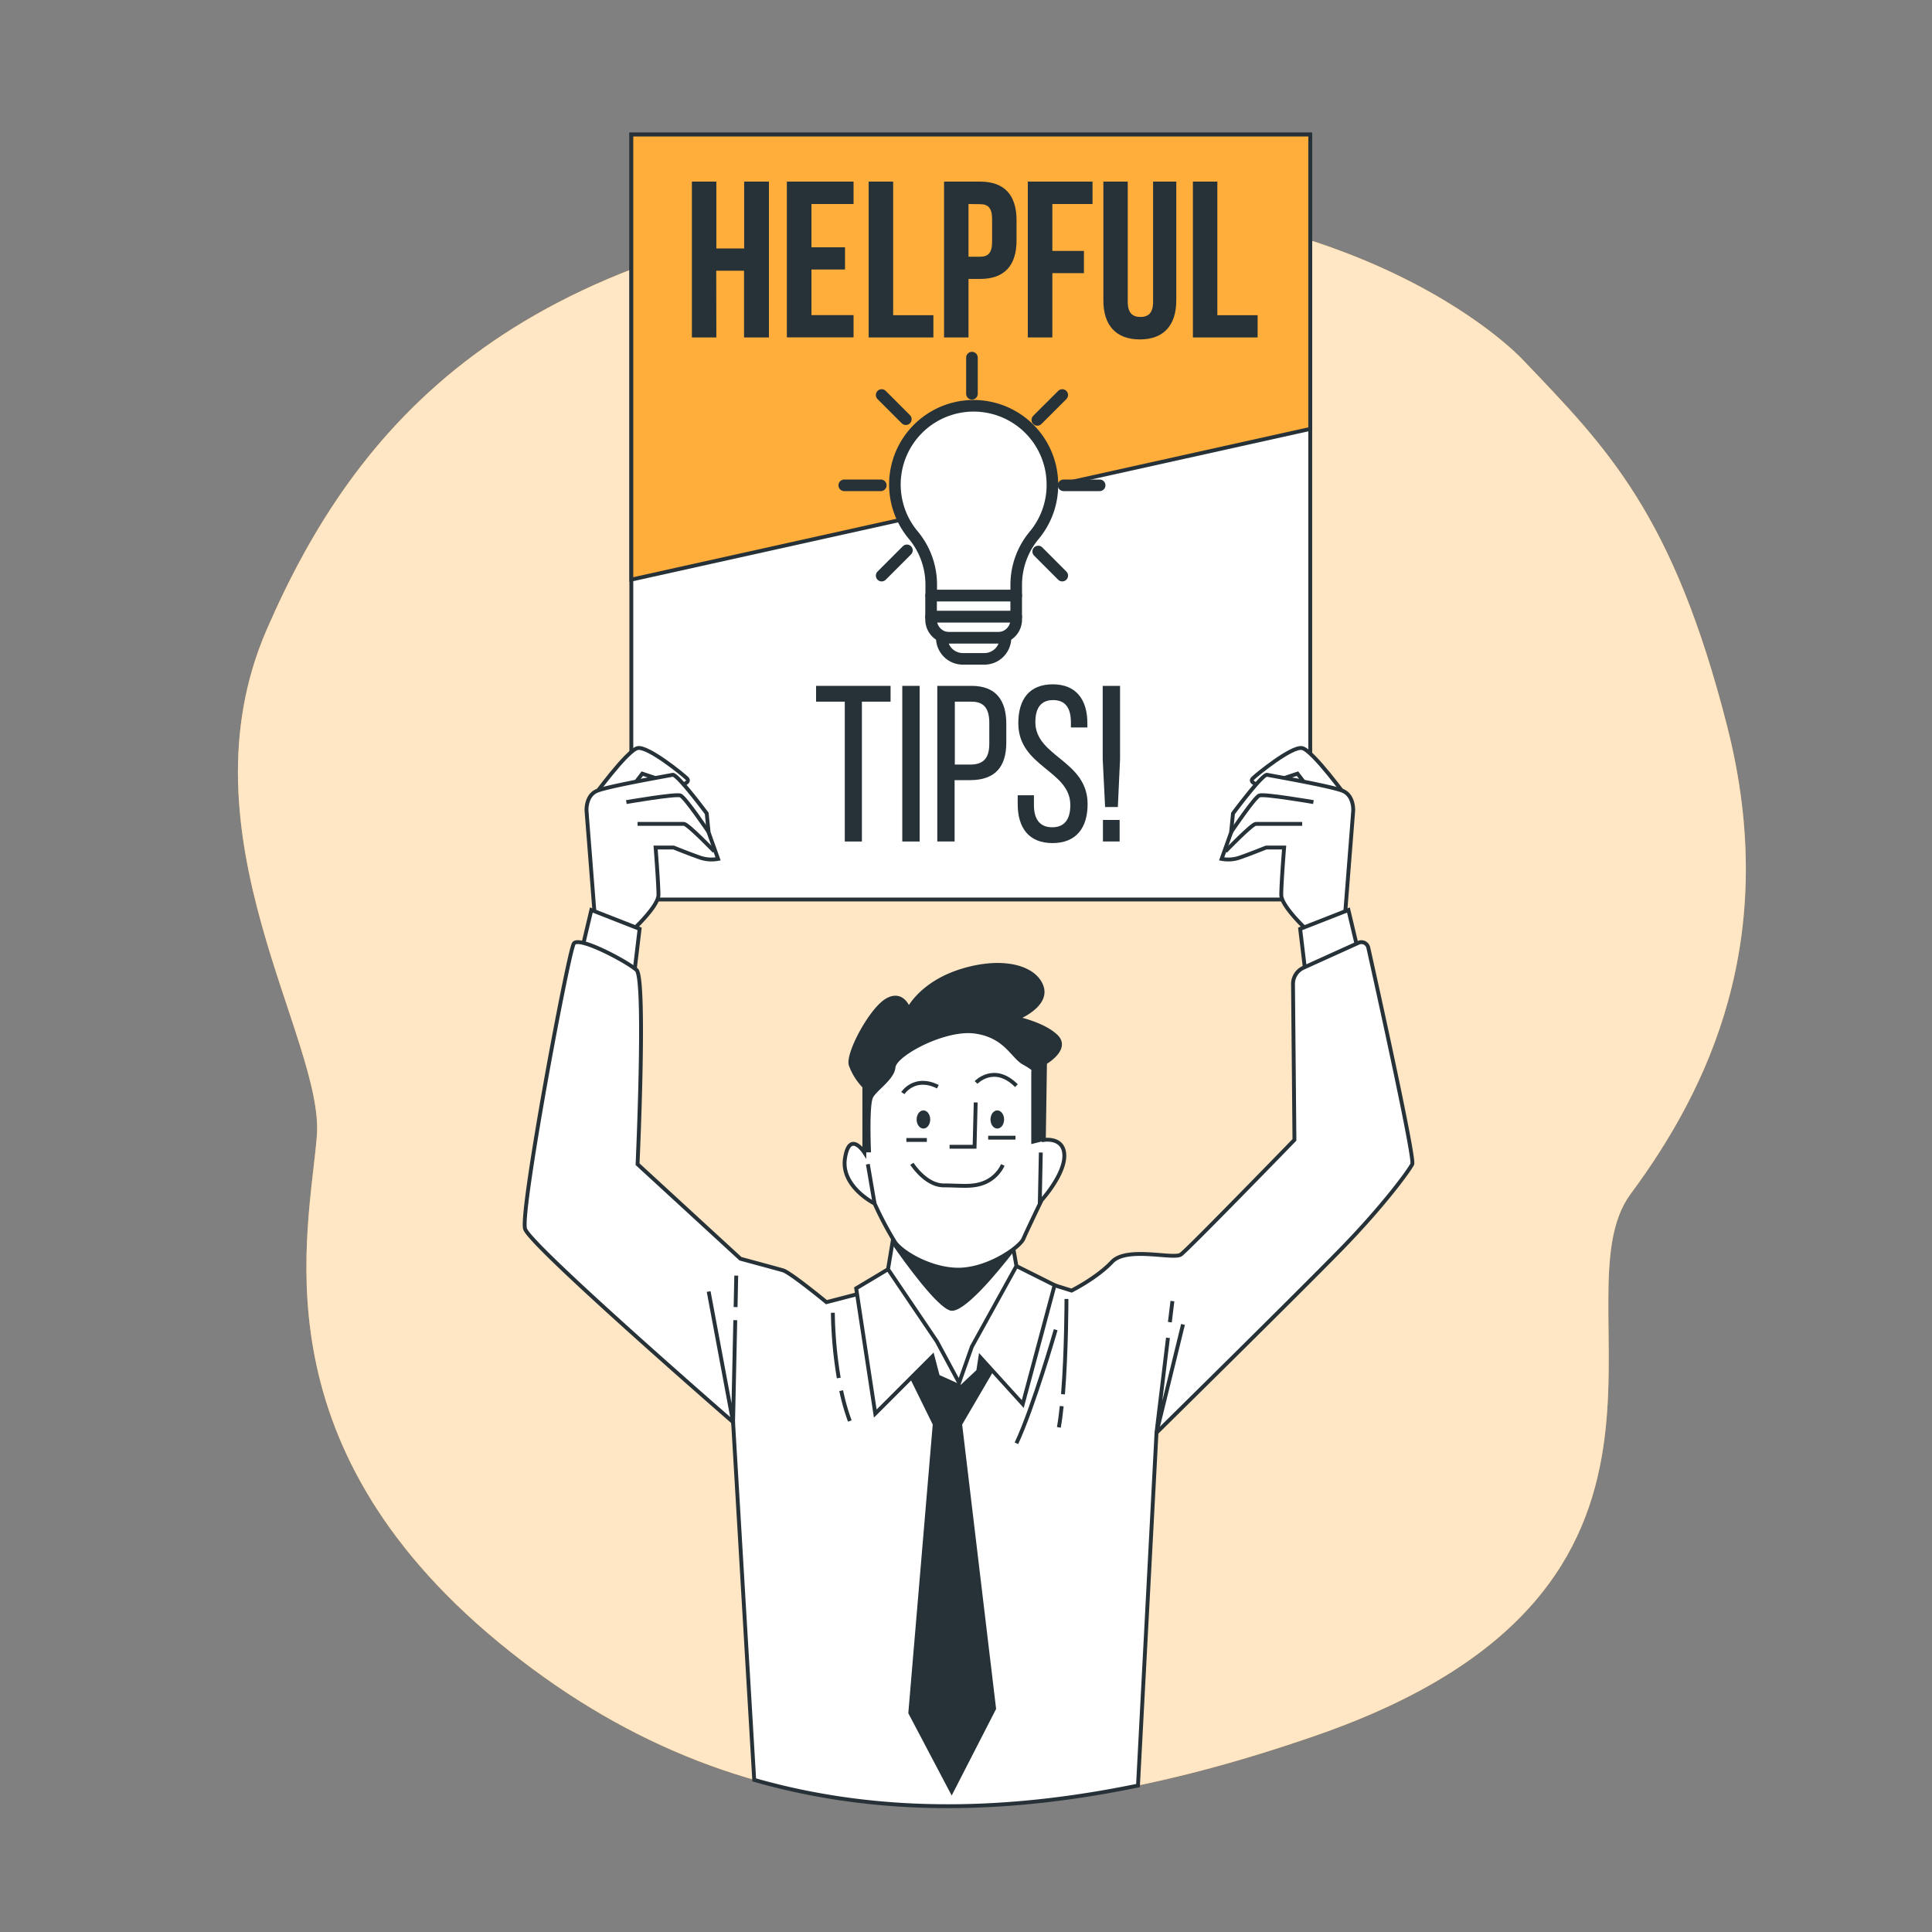 <svg xmlns="http://www.w3.org/2000/svg" viewBox="0 0 500 500"><rect x="0" y="0" width="500" height="500" fill="#808080" stroke="none"/><g id="freepik--background-simple--inject-141"><path d="M394,93S348,43,240,53,92,110,69,163,84,269,82,294s-16,79,47,131,133.4,51.4,212,24c109-38,61-113,81-140s39-66,25-121S416,116,394,93Z" style="fill:#FFAD3B"></path><path d="M394,93S348,43,240,53,92,110,69,163,84,269,82,294s-16,79,47,131,133.4,51.4,212,24c109-38,61-113,81-140s39-66,25-121S416,116,394,93Z" style="fill:#fff;opacity:0.7"></path></g><g id="freepik--Sign--inject-141"><rect x="163.39" y="34.82" width="175.7" height="197.97" style="fill:#fff;stroke:#263238;stroke-miterlimit:10"></rect><polygon points="339.09 111 163.39 150 163.39 34.82 339.09 34.82 339.09 111" style="fill:#FFAD3B;stroke:#263238;stroke-miterlimit:10"></polygon></g><g id="freepik--light-bulb--inject-141"><path d="M272.36,125.49a20.38,20.38,0,1,0-36,13A20,20,0,0,1,241,151.35v2.8h22v-2.8a20,20,0,0,1,4.64-12.81A20.28,20.28,0,0,0,272.36,125.49Z" style="fill:#fff;stroke:#263238;stroke-linecap:round;stroke-linejoin:round;stroke-width:3px"></path><rect x="240.96" y="154.15" width="22.03" height="5.45" style="fill:#fff;stroke:#263238;stroke-linecap:round;stroke-linejoin:round;stroke-width:3px"></rect><path d="M241,159.62h22a0,0,0,0,1,0,0v.73a4.73,4.73,0,0,1-4.73,4.73H245.69a4.73,4.73,0,0,1-4.73-4.73v-.73A0,0,0,0,1,241,159.62Z" style="fill:#fff;stroke:#263238;stroke-linecap:round;stroke-linejoin:round;stroke-width:3px"></path><path d="M254.76,170.51h-5.57a5.45,5.45,0,0,1-5.45-5.45h16.47A5.45,5.45,0,0,1,254.76,170.51Z" style="fill:#fff;stroke:#263238;stroke-linecap:round;stroke-linejoin:round;stroke-width:3px"></path><line x1="275.25" y1="125.6" x2="284.59" y2="125.6" style="fill:none;stroke:#263238;stroke-linecap:round;stroke-linejoin:round;stroke-width:3px"></line><line x1="218.49" y1="125.6" x2="227.95" y2="125.6" style="fill:none;stroke:#263238;stroke-linecap:round;stroke-linejoin:round;stroke-width:3px"></line><line x1="251.54" y1="101.91" x2="251.54" y2="92.55" style="fill:none;stroke:#263238;stroke-linecap:round;stroke-linejoin:round;stroke-width:3px"></line><line x1="268.46" y1="108.67" x2="274.91" y2="102.23" style="fill:none;stroke:#263238;stroke-linecap:round;stroke-linejoin:round;stroke-width:3px"></line><line x1="228.17" y1="148.97" x2="234.71" y2="142.43" style="fill:none;stroke:#263238;stroke-linecap:round;stroke-linejoin:round;stroke-width:3px"></line><line x1="234.43" y1="108.49" x2="228.17" y2="102.23" style="fill:none;stroke:#263238;stroke-linecap:round;stroke-linejoin:round;stroke-width:3px"></line><line x1="274.91" y1="148.97" x2="268.68" y2="142.73" style="fill:none;stroke:#263238;stroke-linecap:round;stroke-linejoin:round;stroke-width:3px"></line></g><g id="freepik--Texts--inject-141"><path d="M185.39,87.33h-6.33V47h6.33V64.31h7.2V47H199V87.33h-6.44V70.06h-7.2Z" style="fill:#263238"></path><path d="M210,64h8.69v5.75H210v11.8H220.9v5.76H203.64V47H220.9V52.8H210Z" style="fill:#263238"></path><path d="M224.81,47h6.34V81.57h10.41v5.76H224.81Z" style="fill:#263238"></path><path d="M263.08,57v5.24c0,6.44-3.1,9.95-9.43,9.95h-3V87.33h-6.33V47h9.33C260,47,263.08,50.55,263.08,57Zm-12.43-4.2V66.44h3c2,0,3.1-.92,3.1-3.8v-6c0-2.88-1.09-3.8-3.1-3.8Z" style="fill:#263238"></path><path d="M272.35,64.94h8.17v5.75h-8.17V87.33H266V47h16.75V52.8H272.35Z" style="fill:#263238"></path><path d="M291.86,47V78.12c0,2.88,1.26,3.91,3.28,3.91s3.28-1,3.28-3.91V47h6V77.72c0,6.44-3.22,10.12-9.43,10.12s-9.44-3.68-9.44-10.12V47Z" style="fill:#263238"></path><path d="M308.72,47h6.33V81.57h10.42v5.76H308.72Z" style="fill:#263238"></path><path d="M218.63,217.78V181.59H211.2V177.5h19.28v4.09h-7.42v36.19Z" style="fill:#263238"></path><path d="M238,177.5v40.28h-4.49V177.5Z" style="fill:#263238"></path><path d="M251.43,177.5c6.33,0,9,3.74,9,9.84v4.84c0,6.38-3,9.72-9.38,9.72h-4v15.88h-4.48V177.5Zm-.34,20.37c3.33,0,4.94-1.55,4.94-5.41v-5.35c0-3.68-1.32-5.52-4.6-5.52h-4.32v16.28Z" style="fill:#263238"></path><path d="M281.41,187.17v1.09h-4.26v-1.32c0-3.63-1.38-5.76-4.6-5.76s-4.6,2.13-4.6,5.7c0,9,13.52,9.9,13.52,21.24,0,6.1-2.94,10.07-9.09,10.07s-9-4-9-10.07v-2.31h4.2v2.54c0,3.62,1.5,5.75,4.72,5.75S277,212,277,208.35c0-9-13.46-9.84-13.46-21.18,0-6.22,2.87-10.07,8.92-10.07S281.41,181.07,281.41,187.17Z" style="fill:#263238"></path><path d="M285.38,196.43V177.5h4.49v18.93l-.57,12.43H286Zm4.38,15.77v5.58h-4.32V212.2Z" style="fill:#263238"></path></g><g id="freepik--Character--inject-141"><path d="M153.28,206.6s9.06-12.49,11.76-13,11.75,6.86,12.73,7.84-1,1.72-2,1.72-9.55-2.94-9.55-2.94l-3.18,4.16Z" style="fill:#fff;stroke:#263238;stroke-miterlimit:10"></path><path d="M154,238l-2.21-28.17s-.24-3.92,2.7-5.15,18.37-3.91,19.59-4.16,8.82,10,8.82,10l.49,4.9,2.45,6.86a9.21,9.21,0,0,1-4.41-.25c-2.21-.73-7.1-2.69-7.1-2.69h-4.66s.74,9.31.74,12.25-6.62,9.06-6.62,9.06l-.49,3.18-10-3.67Z" style="fill:#fff;stroke:#263238;stroke-miterlimit:10"></path><path d="M165,213.22h12c1,0,7.84,7.1,7.84,7.1" style="fill:none;stroke:#263238;stroke-miterlimit:10"></path><path d="M162.1,207.58s12.74-2.2,14-1.71,7.35,9.55,7.35,9.55" style="fill:none;stroke:#263238;stroke-miterlimit:10"></path><polygon points="150.83 244.81 153.04 235.51 165.53 240.4 164.06 252.65 150.83 244.81" style="fill:#fff;stroke:#263238;stroke-miterlimit:10"></polygon><path d="M348.73,206.6s-9.06-12.49-11.76-13-11.76,6.86-12.74,7.84,1,1.72,2,1.72,9.56-2.94,9.56-2.94l3.18,4.16Z" style="fill:#fff;stroke:#263238;stroke-miterlimit:10"></path><path d="M348,238l2.21-28.17s.24-3.92-2.7-5.15-18.37-3.91-19.59-4.16-8.82,10-8.82,10l-.49,4.9-2.45,6.86a9.21,9.21,0,0,0,4.41-.25c2.2-.73,7.1-2.69,7.1-2.69h4.66s-.74,9.31-.74,12.25,6.62,9.06,6.62,9.06l.49,3.18,10-3.67Z" style="fill:#fff;stroke:#263238;stroke-miterlimit:10"></path><path d="M337,213.22H325c-1,0-7.84,7.1-7.84,7.1" style="fill:none;stroke:#263238;stroke-miterlimit:10"></path><path d="M339.91,207.58s-12.74-2.2-14-1.71-7.35,9.55-7.35,9.55" style="fill:none;stroke:#263238;stroke-miterlimit:10"></path><polygon points="351.18 244.81 348.97 235.51 336.48 240.4 337.95 252.65 351.18 244.81" style="fill:#fff;stroke:#263238;stroke-miterlimit:10"></polygon><path d="M351.57,244l-14.24,6.45a4.6,4.6,0,0,0-2.7,4.22L335,295s-27.46,28.29-29.38,29.66-14-2.19-17.86,1.93S277.33,334,277.33,334l-4.4-1.37L231.46,331l-7.14,3.29L213.89,337s-9.34-7.69-11.26-8.24-11-3-11-3L165,301.29s2.2-48.06-.27-50.26-14.83-8.79-16.21-6.86-14,69.48-12.63,73.87,53.83,50,53.83,50l5.47,92.59c31.44,9,64.52,8.66,99.32,1.47l4.79-91.31s36.8-36.25,47.78-47.51,17.58-20.32,18.41-22c.72-1.45-9.07-45.67-11.39-56.08A1.82,1.82,0,0,0,351.57,244Z" style="fill:#fff;stroke:#263238;stroke-miterlimit:10"></path><polyline points="190.29 341.66 189.72 368.02 183.4 334.25" style="fill:none;stroke:#263238;stroke-miterlimit:10"></polyline><line x1="190.54" y1="330.13" x2="190.37" y2="338.27" style="fill:none;stroke:#263238;stroke-miterlimit:10"></line><polyline points="302.27 346.23 299.3 370.77 306.16 342.76" style="fill:none;stroke:#263238;stroke-miterlimit:10"></polyline><line x1="303.42" y1="336.72" x2="302.76" y2="342.18" style="fill:none;stroke:#263238;stroke-miterlimit:10"></line><path d="M217.7,359.9a55.82,55.82,0,0,0,2.23,7.85" style="fill:none;stroke:#263238;stroke-miterlimit:10"></path><path d="M215.54,339.74a111.83,111.83,0,0,0,1.53,16.89" style="fill:none;stroke:#263238;stroke-miterlimit:10"></path><path d="M274.77,363.91c-.21,2-.45,3.88-.74,5.49" style="fill:none;stroke:#263238;stroke-miterlimit:10"></path><path d="M276,336.17s0,13.58-.9,24.66" style="fill:none;stroke:#263238;stroke-miterlimit:10"></path><path d="M273.21,344.13s-5.77,20.05-10.16,29.39" style="fill:none;stroke:#263238;stroke-miterlimit:10"></path><polygon points="234.21 352.92 241.9 368.57 235.58 443.27 246.29 463.6 257.28 442.18 248.49 368.57 258.93 350.72 246.02 339.19 234.21 352.92" style="fill:#263238;stroke:#263238;stroke-miterlimit:10"></polygon><polygon points="229.82 328.48 221.58 333.42 226.52 365.83 241.35 351 242.72 356.22 248.77 358.96 253.16 354.84 253.71 351.27 264.69 363.36 272.93 332.6 263.05 327.65 229.82 328.48" style="fill:#fff;stroke:#263238;stroke-miterlimit:10"></polygon><polygon points="232.01 315.3 229.82 328.48 242.45 347.15 248.22 357.86 251.51 348.53 263.05 327.65 261.12 316.67 232.01 315.3" style="fill:#fff;stroke:#263238;stroke-miterlimit:10"></polygon><path d="M262.38,323.87l-.82-4.72-6.3-2.76-21-1-2.42.7-1,5.86c3.46,5,11.66,16.32,15.12,17.23C249.31,340.05,258.07,329.43,262.38,323.87Z" style="fill:#263238"></path><path d="M223.69,298.25s-3.82-5.88-5,1.47,7.65,11.76,7.65,11.76a90.38,90.38,0,0,0,5.29,10c2.06,2.94,10.29,7.65,17.65,7.06s14.7-5.88,15.58-7.94,4.71-10,4.71-10,5.88-6.47,5.88-11.47-5.3-4.11-5.3-4.11l.3-20s6.17-3.53,2.94-6.76-10.29-4.71-10.29-4.71,8.23-3.23,6.47-8.23-10-7.35-20.59-4.12-13.82,10-13.82,10-1.47-4.7-5.59-2.35-10.29,13.82-9.4,16.76a15.9,15.9,0,0,0,3.52,5.59Z" style="fill:#fff;stroke:#263238;stroke-miterlimit:10"></path><polyline points="252.51 285.31 252.22 296.78 245.75 296.78" style="fill:none;stroke:#263238;stroke-miterlimit:10"></polyline><path d="M236,301.19s3.53,5.59,8.24,5.59,7.64.59,10.88-.88a9.07,9.07,0,0,0,4.41-4.42" style="fill:none;stroke:#263238;stroke-miterlimit:10"></path><line x1="234.57" y1="295.02" x2="239.87" y2="295.02" style="fill:none;stroke:#263238;stroke-miterlimit:10"></line><line x1="255.74" y1="294.43" x2="262.8" y2="294.43" style="fill:none;stroke:#263238;stroke-miterlimit:10"></line><ellipse cx="238.98" cy="289.72" rx="1.76" ry="2.35" style="fill:#263238"></ellipse><ellipse cx="258.1" cy="289.72" rx="1.76" ry="2.35" style="fill:#263238"></ellipse><path d="M270.15,295l.3-20s6.17-3.53,2.94-6.76-10.29-4.71-10.29-4.71,8.23-3.23,6.47-8.23-10-7.35-20.59-4.12-13.82,10-13.82,10-1.47-4.7-5.59-2.35-10.29,13.82-9.4,16.76a15.9,15.9,0,0,0,3.52,5.59v17.05h1.73s-.55-12.34.55-14.26,5.49-4.67,5.77-7.69,12.91-9.89,20.6-8.79,9.33,6.32,12.35,8,2.2,1.65,2.2,1.65v18.95l4.4-1.1h0A6.48,6.48,0,0,0,270.15,295Z" style="fill:#263238"></path><path d="M233.66,282.89s3-4.67,9.06-1.65" style="fill:none;stroke:#263238;stroke-miterlimit:10"></path><path d="M252.61,280.14s4.67-4.94,10.44.83" style="fill:none;stroke:#263238;stroke-miterlimit:10"></path><line x1="269.36" y1="298.27" x2="269.09" y2="311.72" style="fill:none;stroke:#263238;stroke-miterlimit:10"></line><line x1="224.6" y1="301.29" x2="226.34" y2="311.48" style="fill:none;stroke:#263238;stroke-miterlimit:10"></line></g></svg>